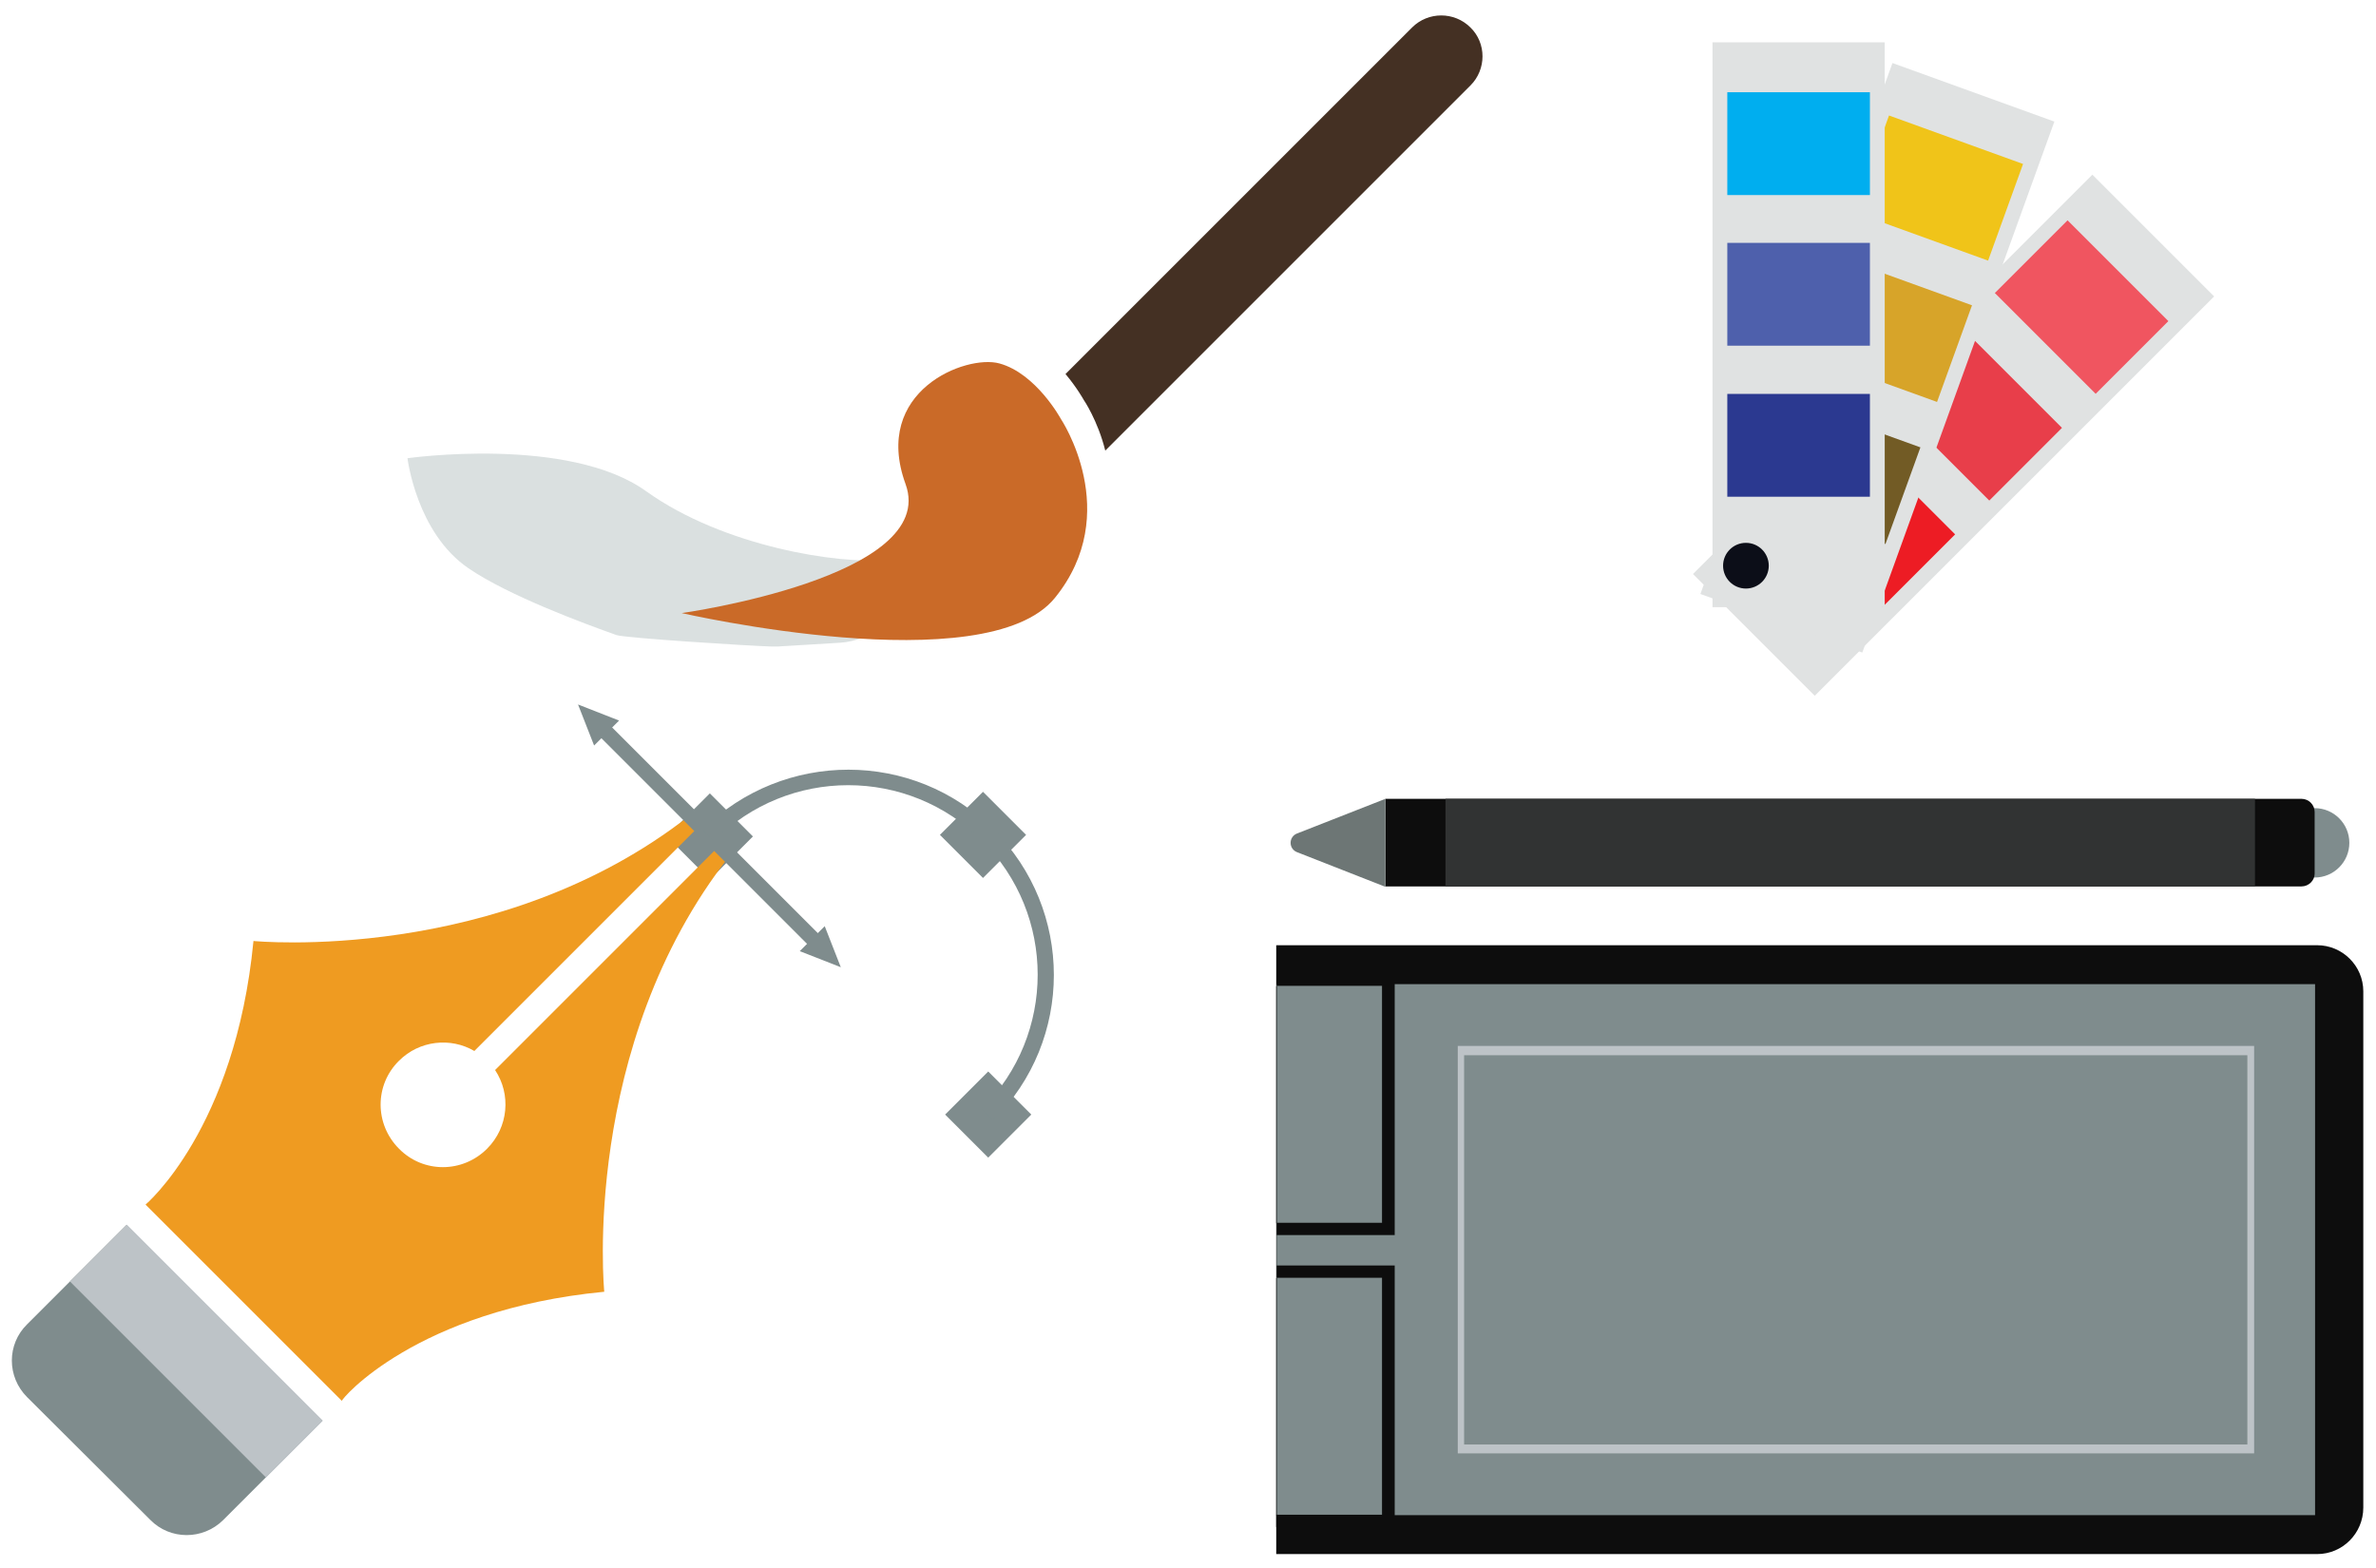 <?xml version="1.0" encoding="utf-8"?>
<!-- Generator: Adobe Illustrator 19.0.0, SVG Export Plug-In . SVG Version: 6.00 Build 0)  -->
<svg version="1.1" id="Layer_1" xmlns="http://www.w3.org/2000/svg" xmlns:xlink="http://www.w3.org/1999/xlink" x="0px" y="0px"
	 viewBox="0 0 561.5 370.5" style="enable-background:new 0 0 561.5 370.5;" xml:space="preserve">
<style type="text/css">
	.st0{fill:#7F8C8D;}
	.st1{fill:#EF9B21;}
	.st2{fill:#BDC3C7;}
	.st3{fill:#0D0D0D;}
	.st4{fill:#313333;}
	.st5{fill:#6D7675;}
	.st6{fill:#E0E2E2;}
	.st7{fill:#ED1C24;}
	.st8{fill:#E83E4A;}
	.st9{fill:#F05560;}
	.st10{fill:#0C0E18;}
	.st11{fill:#725B25;}
	.st12{fill:#D7A429;}
	.st13{fill:#F0C419;}
	.st14{fill:#2B3990;}
	.st15{fill:#4E60AC;}
	.st16{fill:#00AEEF;}
	.st17{fill:#443023;}
	.st18{fill:#DAE0E0;}
	.st19{fill:#CA6A28;}
</style>
<g id="XMLID_3_">
	<rect id="XMLID_19_" x="740.7" y="278.1" class="st0" width="14.4" height="14.4"/>
	<rect id="XMLID_18_" x="833.6" y="278.1" class="st0" width="14.4" height="14.4"/>
	<rect id="XMLID_17_" x="786" y="232.2" class="st0" width="14.4" height="14.4"/>
	<g id="XMLID_14_">
		<path id="XMLID_16_" class="st0" d="M768.5,493h-41.1c-6.7,0-12.2-5.5-12.2-12.2v-33.3h65.5v33.3C780.7,487.6,775.3,493,768.5,493
			z"/>
		<path id="XMLID_15_" class="st1" d="M806.3,379c0,0-45-36.9-51.9-93.7h-3.5v75c6.7,1.4,11.8,7.3,11.8,14.4
			c0,8.1-6.6,14.7-14.7,14.7c-8.1,0-14.7-6.6-14.7-14.7c0-6.8,4.7-12.6,11-14.2v-75.2h-3.5c-6.9,56.8-51.9,93.7-51.9,93.7
			c28.4,34.5,26,62.1,26,62.1h32.8h32.8C780.4,441.1,777.9,413.5,806.3,379z"/>
	</g>
	<rect id="XMLID_13_" x="715.3" y="447.6" class="st2" width="65.5" height="19"/>
	<rect id="XMLID_12_" x="711.3" y="283.5" class="st0" width="72.7" height="3.6"/>
	<polygon id="XMLID_11_" class="st0" points="791.6,285.3 782.1,289.4 782.1,281.1 	"/>
	<polygon id="XMLID_9_" class="st0" points="703.8,285.3 713.4,281.1 713.4,289.4 	"/>
	<g id="XMLID_4_">
		<g id="XMLID_7_">
			<path id="XMLID_28_" class="st0" d="M794.2,236.8c26.8,0,48.5,21.7,48.5,48.5h-3.8c0-24.7-20-44.7-44.7-44.7
				c-24.7,0-44.7,20-44.7,44.7h-3.8C745.7,258.5,767.4,236.8,794.2,236.8z"/>
		</g>
		<line id="XMLID_6_" class="st0" x1="749.5" y1="285.3" x2="745.7" y2="285.3"/>
		<line id="XMLID_5_" class="st0" x1="842.7" y1="285.3" x2="838.9" y2="285.3"/>
	</g>
</g>
<g id="XMLID_10_">
	<g id="XMLID_1_">
		
			<rect id="XMLID_1093_" x="160.6" y="190.5" transform="matrix(-0.707 0.707 -0.707 -0.707 426.157 218.831)" class="st0" width="14.4" height="14.4"/>
		
			<rect id="XMLID_1092_" x="226.3" y="256.2" transform="matrix(-0.707 0.707 -0.707 -0.707 584.844 284.561)" class="st0" width="14.4" height="14.4"/>
		
			<rect id="XMLID_1091_" x="225" y="190.1" transform="matrix(-0.707 0.707 -0.707 -0.707 535.961 172.646)" class="st0" width="14.4" height="14.4"/>
		<g id="XMLID_1076_">
			<path id="XMLID_1090_" class="st0" d="M35.5,359.2L6.4,330.2c-4.8-4.8-4.8-12.5,0-17.2l23.5-23.5l46.3,46.3l-23.5,23.5
				C47.9,364,40.2,364,35.5,359.2z"/>
			<path id="XMLID_1077_" class="st1" d="M142.8,305.3c0,0-5.7-58,29.6-103l-2.4-2.4l-53,53c3.8,5.7,3.2,13.5-1.9,18.6
				c-5.8,5.8-15.1,5.8-20.8,0c-5.8-5.8-5.8-15.1,0-20.8c4.8-4.8,12.2-5.6,17.8-2.3l53.2-53.2l-2.4-2.4c-45.1,35.3-103,29.6-103,29.6
				c-4.3,44.5-25.5,62.3-25.5,62.3l23.2,23.2l23.2,23.2C80.5,330.8,98.3,309.6,142.8,305.3z"/>
		</g>
		
			<rect id="XMLID_1075_" x="36.8" y="286.5" transform="matrix(-0.707 0.707 -0.707 -0.707 304.849 512.286)" class="st2" width="19" height="65.5"/>
		
			<rect id="XMLID_1074_" x="165.7" y="161.1" transform="matrix(-0.707 0.707 -0.707 -0.707 425.656 218.623)" class="st0" width="3.6" height="72.7"/>
		<polygon id="XMLID_1071_" class="st0" points="198.7,228.6 189,224.8 194.9,218.9 		"/>
		<polygon id="XMLID_1069_" class="st0" points="136.6,166.5 146.3,170.3 140.4,176.2 		"/>
		<g id="XMLID_1052_">
			<g id="XMLID_1065_">
				<path id="XMLID_27_" class="st0" d="M234.8,196.1c19,19,19,49.7,0,68.6l-2.7-2.7c17.5-17.5,17.5-45.8,0-63.3
					c-17.5-17.5-45.8-17.5-63.3,0l-2.7-2.7C185.2,177.2,215.9,177.2,234.8,196.1z"/>
			</g>
			<line id="XMLID_1057_" class="st0" x1="168.9" y1="198.8" x2="166.2" y2="196.1"/>
			<line id="XMLID_1056_" class="st0" x1="234.8" y1="264.7" x2="232.2" y2="262.1"/>
		</g>
	</g>
	<g id="XMLID_2_">
		<g id="XMLID_1114_">
			<path id="XMLID_1148_" class="st3" d="M547.6,367.3h-246V223.4h246c6,0,10.9,4.9,10.9,10.9v122
				C558.5,362.4,553.6,367.3,547.6,367.3z"/>
			<rect id="XMLID_1147_" x="301.7" y="232.6" class="st0" width="245.4" height="125.5"/>
			<path id="XMLID_1144_" class="st2" d="M344.5,247.2v96.3h188.2v-96.3H344.5z M531.1,341.4H346v-92h185.1V341.4z"/>
			<path id="XMLID_1142_" class="st3" d="M301.7,230.1v2.9h24.9v56h-24.9v2.9h27.9v-61.8H301.7z"/>
			<path id="XMLID_1140_" class="st3" d="M301.7,299.1v2.9h24.9v56h-25v2.9h28v-61.8H301.7z"/>
			<rect id="XMLID_1139_" x="301.6" y="233.1" class="st3" width="0.1" height="56"/>
			<rect id="XMLID_1115_" x="301.6" y="302.1" class="st3" width="0.1" height="56"/>
		</g>
		<circle id="XMLID_1160_" class="st0" cx="547" cy="199.2" r="8.2"/>
		<path id="XMLID_1159_" class="st3" d="M543.9,209.5H327.4v-20.7h216.5c1.7,0,3.1,1.4,3.1,3.1v14.6
			C547,208.1,545.6,209.5,543.9,209.5z"/>
		<rect id="XMLID_1158_" x="341.6" y="188.8" class="st4" width="191.3" height="20.7"/>
		<path id="XMLID_1157_" class="st5" d="M327.4,188.8l-20.9,8.2c-2,0.8-2,3.6,0,4.4l20.9,8.2V188.8z"/>
	</g>
	<g id="XMLID_609_">
		<g id="XMLID_610_">
			
				<rect id="XMLID_611_" x="441.4" y="36.2" transform="matrix(0.707 0.707 -0.707 0.707 207.998 -296.383)" class="st6" width="40.7" height="133.5"/>
			<g id="XMLID_612_">
				
					<rect id="XMLID_613_" x="424.7" y="110.9" transform="matrix(0.707 0.707 -0.707 0.707 216.359 -276.2)" class="st7" width="33.7" height="24.3"/>
				
					<rect id="XMLID_614_" x="450" y="85.7" transform="matrix(0.707 0.707 -0.707 0.707 205.902 -301.444)" class="st8" width="33.7" height="24.3"/>
				
					<rect id="XMLID_615_" x="475.1" y="60.5" transform="matrix(0.707 0.707 -0.707 0.707 195.483 -326.599)" class="st9" width="33.7" height="24.3"/>
			</g>
			<circle id="XMLID_616_" class="st10" cx="412.7" cy="134.4" r="5.4"/>
		</g>
		<g id="XMLID_617_">
			
				<rect id="XMLID_618_" x="423.4" y="18" transform="matrix(0.94 0.34 -0.34 0.94 55.357 -145.978)" class="st6" width="40.7" height="133.5"/>
			<g id="XMLID_619_">
				
					<rect id="XMLID_620_" x="417.1" y="99.5" transform="matrix(0.94 0.34 -0.34 0.94 63.913 -141.067)" class="st11" width="33.7" height="24.3"/>
				
					<rect id="XMLID_621_" x="429.3" y="65.9" transform="matrix(0.94 0.34 -0.34 0.94 53.212 -147.209)" class="st12" width="33.7" height="24.3"/>
				
					<rect id="XMLID_622_" x="441.4" y="32.5" transform="matrix(0.94 0.34 -0.34 0.94 42.548 -153.329)" class="st13" width="33.7" height="24.3"/>
			</g>
			<circle id="XMLID_623_" class="st10" cx="412.7" cy="134.1" r="5.4"/>
		</g>
		<g id="XMLID_624_">
			<rect id="XMLID_625_" x="404.7" y="10" class="st6" width="40.7" height="133.5"/>
			<g id="XMLID_626_">
				<rect id="XMLID_627_" x="408.2" y="93.1" class="st14" width="33.7" height="24.3"/>
				<rect id="XMLID_628_" x="408.2" y="57.4" class="st15" width="33.7" height="24.3"/>
				<rect id="XMLID_629_" x="408.2" y="21.8" class="st16" width="33.7" height="24.3"/>
			</g>
			<circle id="XMLID_630_" class="st10" cx="412.6" cy="133.7" r="5.4"/>
		</g>
	</g>
	<g id="XMLID_8_">
		<path id="XMLID_1166_" class="st17" d="M347.5,20.2l-86.3,86.3c-1.8-7.2-5.1-12-5.1-12s-1.6-2.9-4.3-6.1l81.9-81.9
			c3.8-3.8,10-3.8,13.8,0v0C351.3,10.2,351.3,16.4,347.5,20.2z"/>
		<path id="XMLID_1181_" class="st18" d="M198.6,151.9l-14.8,0.9c-0.5,0-1.1,0-1.6,0c-5.9-0.2-34.4-2-36.5-2.7
			c-7.6-2.7-25.5-9.3-35-15.8c-12.3-8.4-14.4-26-14.4-26s38-5.4,56.4,7.8s45.9,17.3,56.4,16.2c4.1-0.5,5,2.3,4.6,5.9
			C212.7,145.7,206.2,151.4,198.6,151.9z"/>
		<path id="XMLID_1165_" class="st19" d="M250.7,99c0,0,14.9,22.2-1.4,42.3s-88.2,3.6-88.2,3.6s60.9-8.5,52.9-30.5
			c-8-22,14.3-30.7,22.2-28.5C244.9,88.3,250.7,99,250.7,99z"/>
	</g>
</g>
</svg>
